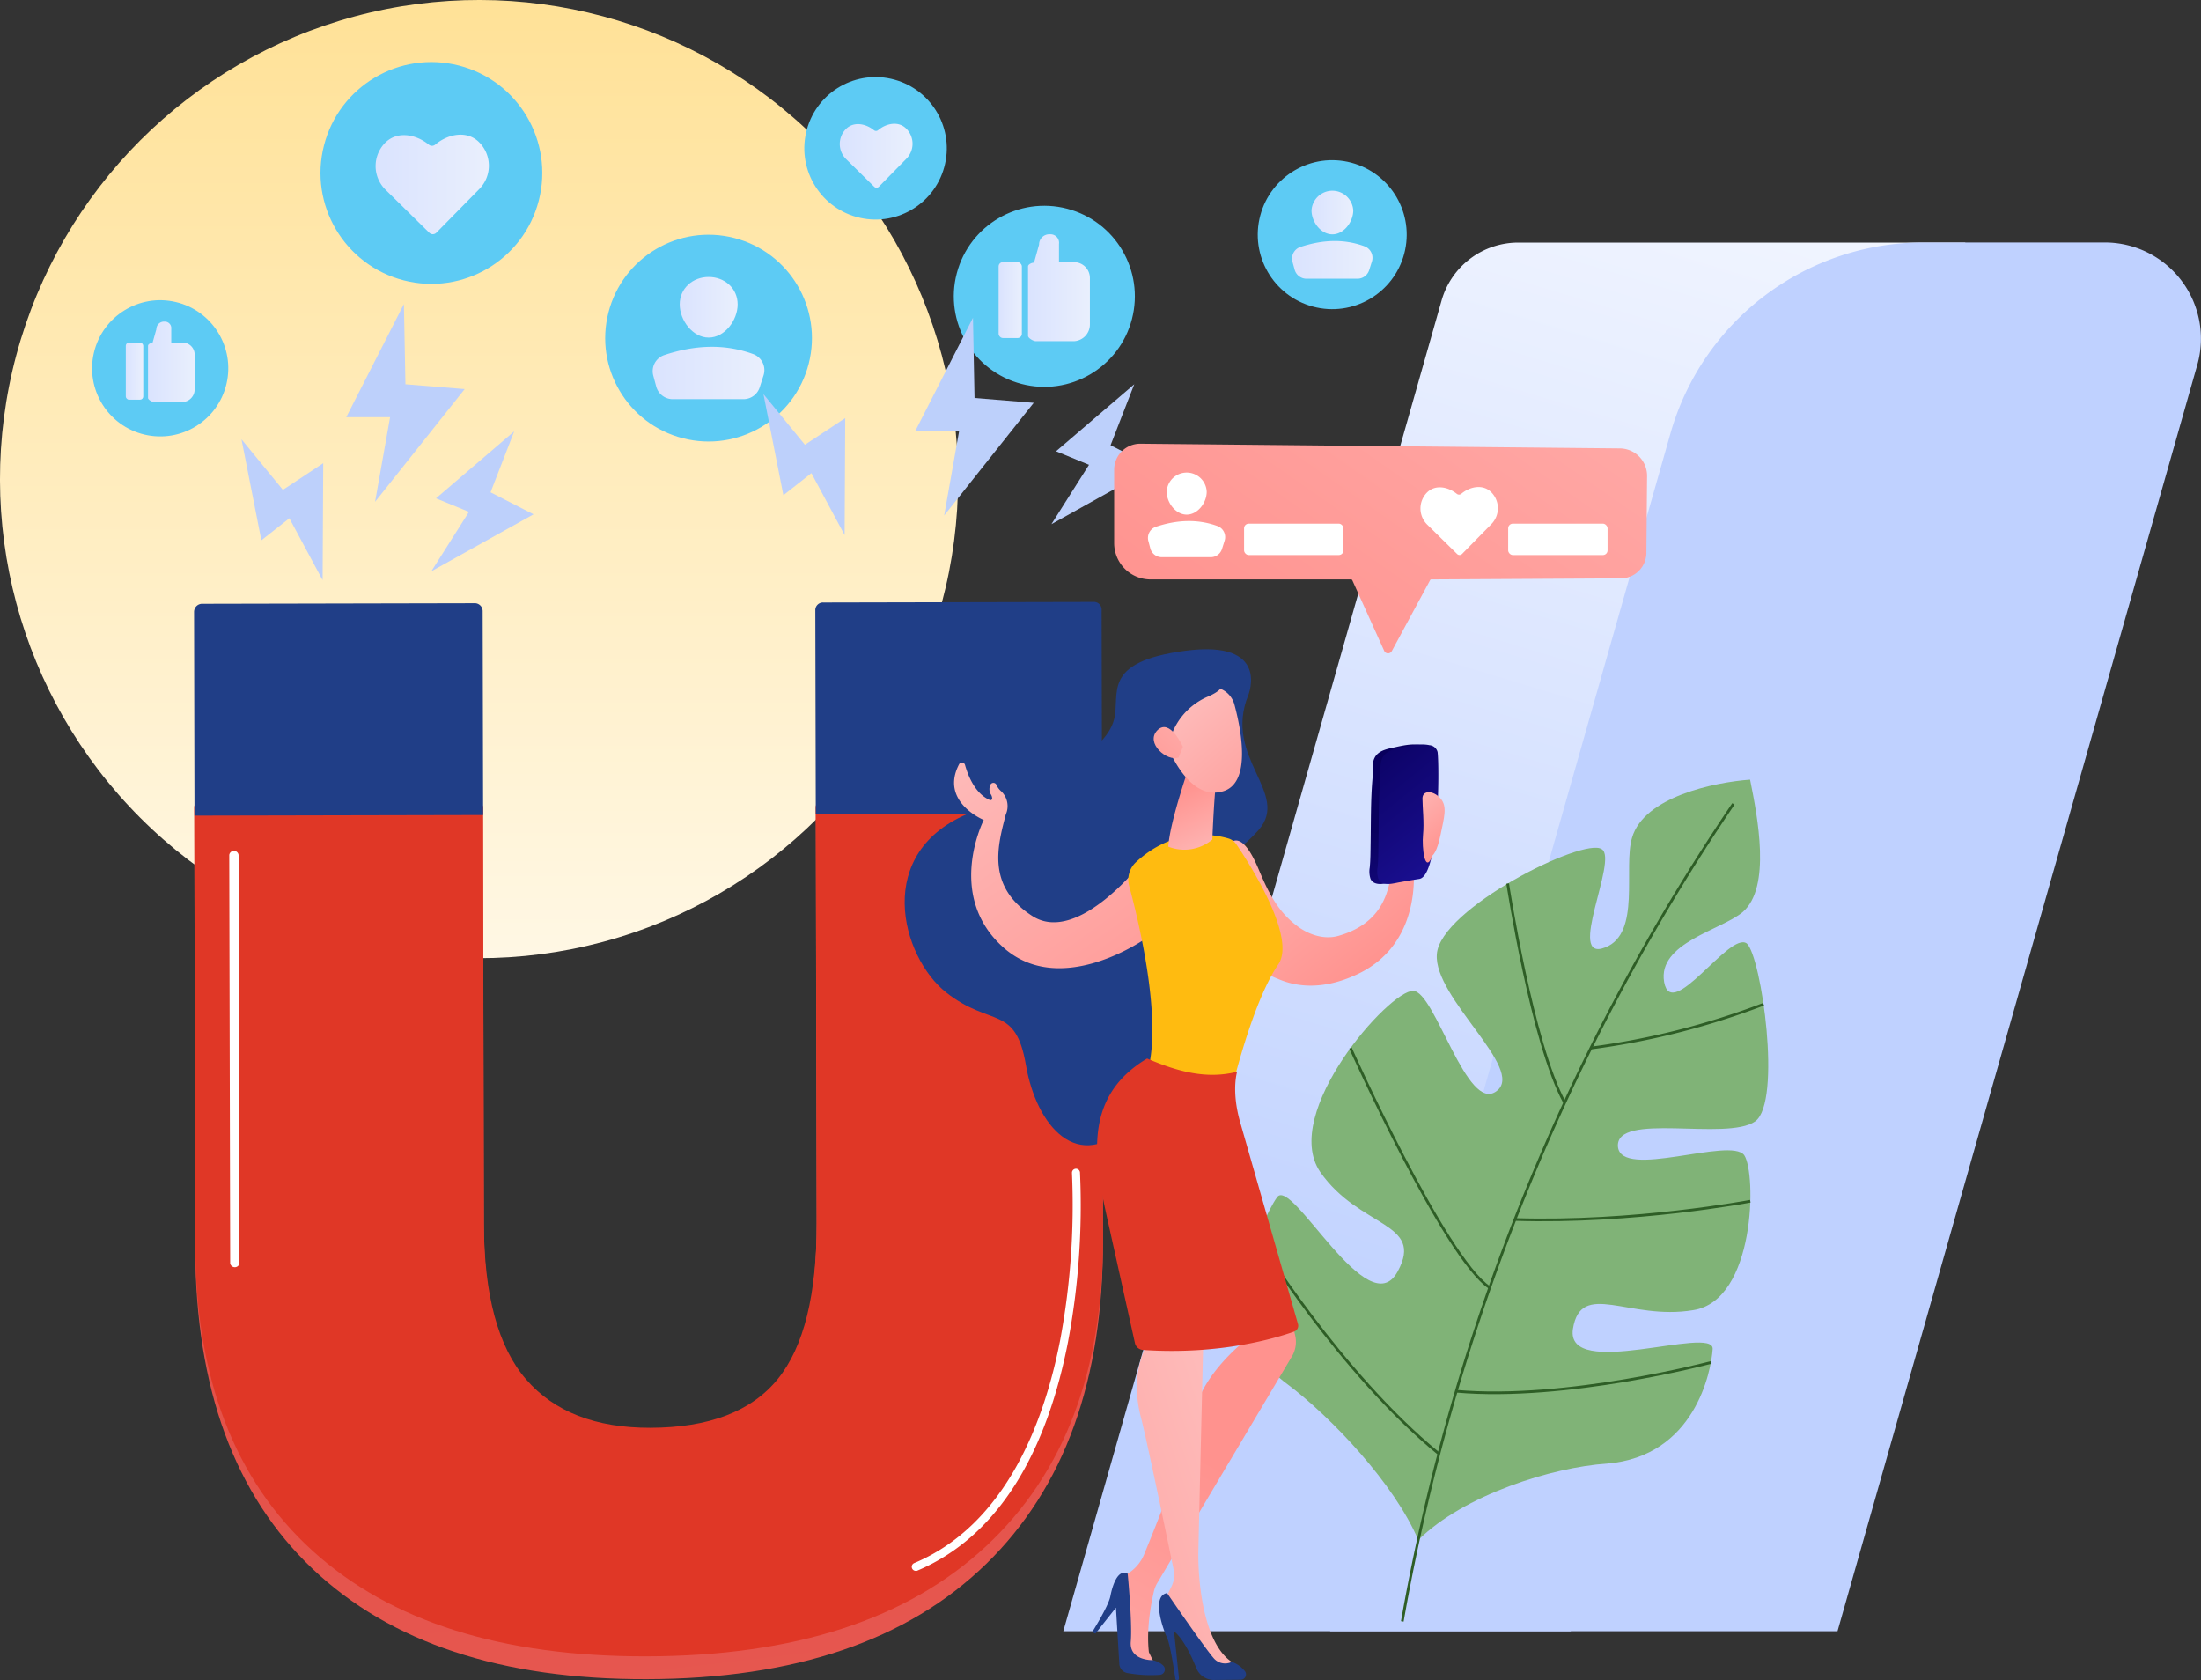 <svg xmlns="http://www.w3.org/2000/svg" xmlns:xlink="http://www.w3.org/1999/xlink" viewBox="0 0 576.03 439.71"><rect x="0" y="0" width="576.03" height="439.71" fill="#333333" stroke="none"/><defs><style>.cls-1{isolation:isolate;}.cls-2{fill:url(#linear-gradient);}.cls-3{fill:url(#linear-gradient-2);}.cls-4{fill:#bfd1ff;}.cls-5{fill:#80b377;}.cls-6{fill:none;stroke:#2e5e26;stroke-miterlimit:10;stroke-width:0.7px;}.cls-7{fill:#5dcbf4;}.cls-8{fill:url(#linear-gradient-3);}.cls-9{fill:url(#linear-gradient-4);}.cls-10{fill:url(#linear-gradient-5);}.cls-11{fill:url(#linear-gradient-6);}.cls-12{fill:url(#linear-gradient-7);}.cls-13{fill:url(#linear-gradient-8);}.cls-14{fill:url(#linear-gradient-9);}.cls-15{fill:url(#linear-gradient-10);}.cls-16{fill:url(#linear-gradient-11);}.cls-17{fill:url(#linear-gradient-12);}.cls-18{fill:url(#linear-gradient-13);}.cls-19{fill:#e03726;}.cls-20{fill:#203e87;}.cls-21{mix-blend-mode:soft-light;}.cls-22{fill:#fff;}.cls-23{fill:#bdd0fb;}.cls-24{fill:url(#linear-gradient-14);}.cls-25{fill:url(#linear-gradient-15);}.cls-26{fill:#ffbb10;}.cls-27{fill:url(#linear-gradient-16);}.cls-28{fill:url(#linear-gradient-17);}.cls-29{fill:url(#linear-gradient-18);}.cls-30{fill:url(#linear-gradient-19);}.cls-31{fill:url(#linear-gradient-20);}.cls-32{fill:url(#linear-gradient-21);}.cls-33{fill:url(#linear-gradient-22);}.cls-34{fill:url(#linear-gradient-23);}.cls-35{fill:url(#linear-gradient-24);}</style><linearGradient id="linear-gradient" x1="125.37" y1="-93.95" x2="125.37" y2="337.02" gradientTransform="translate(125.37 -51.93) rotate(45)" gradientUnits="userSpaceOnUse"><stop offset="0" stop-color="#ffd97a"/><stop offset="1" stop-color="#fff"/></linearGradient><linearGradient id="linear-gradient-2" x1="360.62" y1="363.7" x2="482.54" y2="-39.66" gradientUnits="userSpaceOnUse"><stop offset="0" stop-color="#bfd1ff"/><stop offset="1" stop-color="#fff"/></linearGradient><linearGradient id="linear-gradient-3" x1="261.35" y1="78.54" x2="267.43" y2="78.54" gradientUnits="userSpaceOnUse"><stop offset="0" stop-color="#dae3fe"/><stop offset="1" stop-color="#e9effd"/></linearGradient><linearGradient id="linear-gradient-4" x1="269.05" y1="75.29" x2="285.27" y2="75.29" xlink:href="#linear-gradient-3"/><linearGradient id="linear-gradient-5" x1="32.92" y1="97.13" x2="37.49" y2="97.13" xlink:href="#linear-gradient-3"/><linearGradient id="linear-gradient-6" x1="38.71" y1="94.69" x2="50.91" y2="94.69" xlink:href="#linear-gradient-3"/><linearGradient id="linear-gradient-7" x1="98.31" y1="48.26" x2="127.93" y2="48.26" xlink:href="#linear-gradient-3"/><linearGradient id="linear-gradient-8" x1="219.78" y1="40.76" x2="238.82" y2="40.76" xlink:href="#linear-gradient-3"/><linearGradient id="linear-gradient-9" x1="177.89" y1="80.41" x2="193.05" y2="80.41" xlink:href="#linear-gradient-3"/><linearGradient id="linear-gradient-10" x1="170.82" y1="97.61" x2="200.04" y2="97.61" xlink:href="#linear-gradient-3"/><linearGradient id="linear-gradient-11" x1="343.24" y1="55.61" x2="354.16" y2="55.61" xlink:href="#linear-gradient-3"/><linearGradient id="linear-gradient-12" x1="338.14" y1="68" x2="359.2" y2="68" xlink:href="#linear-gradient-3"/><linearGradient id="linear-gradient-13" x1="158.66" y1="179.7" x2="207.21" y2="591.72" gradientUnits="userSpaceOnUse"><stop offset="0" stop-color="#e1473d"/><stop offset="1" stop-color="#e9605a"/></linearGradient><linearGradient id="linear-gradient-14" x1="975.64" y1="201.28" x2="935.25" y2="250.93" gradientTransform="matrix(-1, 0, 0, 1, 1299.32, 0)" gradientUnits="userSpaceOnUse"><stop offset="0" stop-color="#febbba"/><stop offset="1" stop-color="#ff928e"/></linearGradient><linearGradient id="linear-gradient-15" x1="250.93" y1="195.39" x2="311.75" y2="279.3" gradientTransform="matrix(1, 0, 0, 1, 0, 0)" xlink:href="#linear-gradient-14"/><linearGradient id="linear-gradient-16" x1="-7784.42" y1="1507.06" x2="-7781.51" y2="1486.43" gradientTransform="matrix(-0.96, 0.28, 0.28, 0.96, -7575.6, 956.97)" xlink:href="#linear-gradient-14"/><linearGradient id="linear-gradient-17" x1="309.07" y1="184.66" x2="340.1" y2="220.33" gradientTransform="matrix(1, 0, 0, 1, 0, 0)" xlink:href="#linear-gradient-14"/><linearGradient id="linear-gradient-18" x1="-8535.07" y1="1038.99" x2="-8507.9" y2="1070.23" gradientTransform="matrix(-1, -0.01, -0.01, 1, -8206.45, -950.44)" xlink:href="#linear-gradient-14"/><linearGradient id="linear-gradient-19" x1="5803.34" y1="502.36" x2="5868.16" y2="387.94" gradientTransform="translate(-5553.58 50.09) rotate(-0.54)" xlink:href="#linear-gradient-14"/><linearGradient id="linear-gradient-20" x1="5876.55" y1="392.01" x2="5779.61" y2="423.01" gradientTransform="translate(-5553.58 50.09) rotate(-0.54)" xlink:href="#linear-gradient-14"/><linearGradient id="linear-gradient-21" x1="933.12" y1="217.34" x2="934.37" y2="247.16" gradientTransform="matrix(-1, 0, 0, 1, 1299.32, 0)" gradientUnits="userSpaceOnUse"><stop offset="0" stop-color="#09005d"/><stop offset="1" stop-color="#1a0f91"/></linearGradient><linearGradient id="linear-gradient-22" x1="946.66" y1="193.78" x2="920.65" y2="225.76" xlink:href="#linear-gradient-21"/><linearGradient id="linear-gradient-23" x1="932.43" y1="207.07" x2="920.25" y2="222.05" xlink:href="#linear-gradient-14"/><linearGradient id="linear-gradient-24" x1="452.86" y1="2.35" x2="325.06" y2="185.58" gradientTransform="matrix(1, 0, 0, 1, 0, 0)" xlink:href="#linear-gradient-14"/></defs><title>bloggers-right-image</title><g class="cls-1"><g id="Layer_2" data-name="Layer 2"><g id="Layer_1-2" data-name="Layer 1"><circle class="cls-2" cx="125.37" cy="125.37" r="125.37" transform="translate(-51.93 125.37) rotate(-45)"/><path class="cls-3" d="M411.07,426.86H278.28l99-348.22a20.86,20.86,0,0,1,20.07-15.16h117Z"/><path class="cls-4" d="M480.9,426.86H348.1l89.07-313.41a68.78,68.78,0,0,1,66.16-50h47.5a25.17,25.17,0,0,1,24.22,32.06Z"/><path class="cls-5" d="M448.23,353c.27-6.36-38.61,8.41-36.58-5.24,2.1-13,14.75-2.11,31.48-4.92,16.31-2.51,16.59-35.8,13.35-40.56-3.64-4.87-32.19,6.52-33.05-2.22-.69-9.25,28.47-1.33,35.94-6.63,7-5.12,1.64-43-2.2-46.53-4.49-3.37-19.74,20.79-21.65,10.07-1.76-10.25,15.07-13.61,20.59-18.32,7.46-6.49,3.89-24.81,1.91-34.63-9.38.68-27.78,4.5-30.89,15.19-2.37,7.88,2.41,25-7,28.71-10.47,4.19,3.48-23.07-.93-25.7-4.63-3.29-42.4,15.63-43.16,27.49-.9,11.39,23.19,30,15.69,35.76-7.78,6.21-16.18-26.15-21.88-26.17-6.16-.29-34.8,32-24.35,47.36,10.25,14.75,27.35,13.06,20.32,26-7.68,14.49-27.79-25-31.61-19.34-4.32,6-16.53,34.9,2.64,48.84,11.58,8.66,28.15,26.21,34.33,40.84,11.86-11.79,35.09-19.06,49.36-20C443.6,381.1,447.83,358.87,448.23,353Z"/><path class="cls-6" d="M453.65,210.37A552.2,552.2,0,0,0,367,424.29"/><path class="cls-6" d="M461.55,262.79a199.24,199.24,0,0,1-45.21,11.47"/><path class="cls-6" d="M394.58,231.2s6.43,42,14.91,57.35"/><path class="cls-6" d="M458.08,314.34s-30.42,5.78-61.61,4.78"/><path class="cls-6" d="M353.43,274.26S378,329,389.85,336.94"/><path class="cls-6" d="M447.75,356.54S410,366.62,381.1,364.06"/><path class="cls-6" d="M329.13,324.13s21.44,35,47.42,56.28"/><circle class="cls-7" cx="273.32" cy="77.54" r="23.69" transform="translate(129.04 322.29) rotate(-75.32)"/><rect class="cls-8" x="261.35" y="68.6" width="6.08" height="19.86" rx="1.11" ry="1.11"/><path class="cls-9" d="M281.15,68.6h-4V63.85a2.24,2.24,0,0,0-2.34-2.54h-.1A2.67,2.67,0,0,0,271.94,64l-1.32,4.73c-.61,0-1.57.44-1.57,1V87.88c0,.61,1.42,1.4,2,1.4h10.07a4.38,4.38,0,0,0,4.12-4.45v-12A4.15,4.15,0,0,0,281.15,68.6Z"/><circle class="cls-7" cx="41.92" cy="96.38" r="17.82" transform="translate(-61.51 115.04) rotate(-76.72)"/><rect class="cls-10" x="32.92" y="89.65" width="4.57" height="14.94" rx="0.83" ry="0.83"/><path class="cls-11" d="M47.82,89.65h-3V86.08a1.7,1.7,0,0,0-1.76-1.92H43a2,2,0,0,0-2.08,2l-1,3.55c-.46,0-1.18.33-1.18.79v13.64c0,.46,1.07,1.06,1.53,1.06h7.58a3.3,3.3,0,0,0,3.09-3.35v-9A3.13,3.13,0,0,0,47.82,89.65Z"/><circle class="cls-7" cx="112.89" cy="45.25" r="29.02" transform="translate(40.98 143.34) rotate(-75.59)"/><path class="cls-12" d="M125.34,37.17c-3.15-3.09-8.06-2.16-11.44.68a1.31,1.31,0,0,1-1.68,0c-3.43-2.78-8.33-3.62-11.43-.47a8.67,8.67,0,0,0,.11,12.27L112.34,60.9a1.31,1.31,0,0,0,1.86,0l11.24-11.43A8.69,8.69,0,0,0,125.34,37.17Z"/><circle class="cls-7" cx="229.16" cy="38.82" r="18.64" transform="translate(130.57 249.3) rotate(-74.52)"/><path class="cls-13" d="M237.15,33.63c-2-2-5.18-1.39-7.35.44a.85.85,0,0,1-1.08,0c-2.2-1.78-5.35-2.32-7.34-.3a5.57,5.57,0,0,0,.07,7.88l7.35,7.23a.86.86,0,0,0,1.2,0l7.22-7.35A5.58,5.58,0,0,0,237.15,33.63Z"/><circle class="cls-7" cx="185.43" cy="88.47" r="27.05" transform="translate(53.61 246.06) rotate(-75.59)"/><path class="cls-14" d="M193.05,79.64c0,4.18-3.39,8.7-7.58,8.7s-7.58-4.52-7.58-8.7,3.4-7.16,7.58-7.16S193.05,75.45,193.05,79.64Z"/><path class="cls-15" d="M176.07,104.46h18.5a4.47,4.47,0,0,0,4.26-3.12l1-3.11a4.48,4.48,0,0,0-2.7-5.57c-7.53-2.75-15.32-2.4-23.29.26a4.45,4.45,0,0,0-2.86,5.4l.76,2.83A4.49,4.49,0,0,0,176.07,104.46Z"/><circle class="cls-7" cx="348.67" cy="61.42" r="19.49" transform="translate(199.82 382.64) rotate(-75.13)"/><path class="cls-16" d="M354.16,55.05c0,3-2.44,6.28-5.46,6.28s-5.46-3.26-5.46-6.28a5.47,5.47,0,0,1,10.92,0Z"/><path class="cls-17" d="M341.92,72.94h13.33a3.23,3.23,0,0,0,3.08-2.25l.71-2.24a3.21,3.21,0,0,0-1.94-4c-5.43-2-11-1.73-16.78.18a3.21,3.21,0,0,0-2.06,3.9l.55,2A3.23,3.23,0,0,0,341.92,72.94Z"/><path class="cls-18" d="M288.66,324.68c.08,36.36-10.05,64.59-30.59,84.59S208,439.33,169.19,439.41q-56.83.13-87.4-28.88T51.1,326.89L50.85,210.8h75.53l.24,110q.06,29.46,11.08,42.79t32.49,13.25q23,0,33.31-13.27c6.88-8.82,10.27-23.32,10.23-43.34l-.24-109.47h74.93Z"/><path class="cls-19" d="M288.67,323.74c.08,34.78-10.05,61.74-30.6,80.87S208,433.36,169.19,433.44q-56.83.12-87.4-27.63T51.11,325.88l-.25-114.56H126.4l.23,108.76q.06,28.19,11.07,40.89t32.49,12.66q23-.06,33.32-12.71t10.23-41.39l-.23-108.21h74.92Z"/><path class="cls-20" d="M124.1,157.85,53,158a2.12,2.12,0,0,0-2.21,2.1l.11,53.34,75.54-.16-.12-53.35A2.07,2.07,0,0,0,124.1,157.85Z"/><path class="cls-20" d="M286.24,157.51l-70.72.15a2,2,0,0,0-2.14,2.09l.12,53.34,74.92-.16-.11-53.34A2,2,0,0,0,286.24,157.51Z"/><g class="cls-21"><path class="cls-22" d="M61.46,331.61a1.21,1.21,0,0,1-1.22-1.05L60,223.73a1.23,1.23,0,0,1,2.44,0l.23,106.83A1.22,1.22,0,0,1,61.46,331.61Z"/></g><g class="cls-21"><path class="cls-22" d="M239.6,411.06a1.06,1.06,0,0,1-.41-2c24.19-10.11,34.15-37.27,38.25-58.27a191.71,191.71,0,0,0,3.11-43.83,1.05,1.05,0,0,1,2.1-.14,192.75,192.75,0,0,1-3.14,44.37c-2.66,13.64-6.81,25.37-12.33,34.85-6.94,11.93-16.09,20.33-27.18,25A1.14,1.14,0,0,1,239.6,411.06Z"/></g><polygon class="cls-23" points="105.71 79.56 90.62 109.17 102.09 109.17 98.16 131.32 121.61 101.82 106.11 100.56 105.71 79.56"/><polygon class="cls-23" points="134.57 112.88 114.1 130.41 122.73 133.95 112.89 149.49 139.63 134.59 128.38 128.83 134.57 112.88"/><polygon class="cls-23" points="63.2 114.95 68.4 141.39 75.73 135.62 84.43 151.82 84.59 121.21 74.04 128.19 63.2 114.95"/><polygon class="cls-23" points="254.64 83.15 239.55 112.77 251.02 112.77 247.1 134.91 270.54 105.41 255.05 104.15 254.64 83.15"/><polygon class="cls-23" points="296.85 100.56 276.38 118.09 285.01 121.63 275.17 137.17 301.91 122.27 290.65 116.51 296.85 100.56"/><polygon class="cls-23" points="199.81 103.15 205.02 129.59 212.35 123.81 221.05 140.02 221.21 109.41 210.66 116.38 199.81 103.15"/><path class="cls-20" d="M326.7,181.89s5.93-14.53-16.44-11.6-16.94,11.38-18.7,18-11.16,14.08-37.28,24.26-18.37,37.95-6.64,47.17,18.13,3.09,20.86,19,13.61,28.82,27.19,15.34,29-29.43,24.7-50.33.58-16.95,9-26.54S320,198.28,326.7,181.89Z"/><path class="cls-24" d="M321.71,220.81c3.55-3.6,7,5.06,7.93,7.23,2.33,5.48,4.75,10.4,9.67,14.15,3,2.33,7.15,3.81,11,2.7,13.85-4,13.92-15.16,14.23-23.49a5.37,5.37,0,0,1,2.82-5.45,5.56,5.56,0,0,0,2.76-2.91s1.35,3-.31,4.42a1.92,1.92,0,0,0-.74,1.62l.61-.09c4.16-.52,0,5.45,0,5.45s4,21.82-14.44,30.5c-9.14,4.29-16.16,3.28-20.92,1.15a15.44,15.44,0,0,1-6.26-4.28,12,12,0,0,1-1.08-1.19v-.07C319.58,241.17,318.3,224.27,321.71,220.81Z"/><path class="cls-25" d="M251,200a.84.84,0,0,1,1.56.17c.76,2.72,2.59,7.47,6.44,9.16a.45.45,0,0,0,.45,0,.44.44,0,0,0,.21-.4,2,2,0,0,0-.35-1.07,2.68,2.68,0,0,1-.13-2.43.84.84,0,0,1,.77-.57.86.86,0,0,1,.82.5,4.74,4.74,0,0,0,1.32,1.76,5.35,5.35,0,0,1,1.14,6c-2.08,8.08-5.19,18.77,6.94,26.58s29.23-14.74,29.23-14.74l.76,20.41s-22.34,16.14-37.57,2.56-5.13-33.36-5.13-33.36S245.88,209.84,251,200Z"/><path class="cls-26" d="M321.55,219.43c-3.63-1.09-14.2-3.1-24.25,6.18a6.22,6.22,0,0,0-1.79,6.2c2.7,9.94,9.82,39.31,3.58,52,0,0,11,12.14,23,2.36,0,0,5.39-23.49,12.45-33.8,4.87-7.12-7.77-26.73-11-31.47A3.72,3.72,0,0,0,321.55,219.43Z"/><path class="cls-27" d="M311.53,199.67s-5.37,15.19-5.77,21.89a11.46,11.46,0,0,0,11.52-1.86s.59-15.16,1.44-17.88Z"/><path class="cls-28" d="M323.08,184.43A6.21,6.21,0,0,0,318.7,180c-2.86-.77-6.87-1.41-9.42.07-4.32,2.5-4.32,13.74-4.32,13.74s5.52,16.26,15.21,13.23C327.58,204.77,324.8,190.85,323.08,184.43Z"/><path class="cls-20" d="M301.56,178.78c2.66-6.4,10.93-4.51,10.93-4.51s6.45,1.53,7.35,4.45c.41,1.31-1.4,2.58-3.77,3.59A17.37,17.37,0,0,0,305.86,195l-.25,1.3S298.9,185.18,301.56,178.78Z"/><path class="cls-29" d="M309.58,195.42s-3.4-7.64-6.68-4.32,2.62,8.34,5.56,7.11Z"/><path class="cls-30" d="M336.13,335.5c-.05,1.06,1.83,9.52,2.84,14a7.44,7.44,0,0,1-.79,5.33l-35.29,59.39a7.87,7.87,0,0,0-.92,2.31c-.65,2.78-2,9.61-1.29,15.82l1.82,3.8-7.89-1.8-1.72-21.2,2.24-1.36a10.63,10.63,0,0,0,4.29-5c3.19-7.75,11.11-27.47,13.16-37.09C314.9,358.78,327,349.9,327,349.9l-2.13-5Z"/><path class="cls-20" d="M285.84,427.09s4.26-6.76,4.76-9.39,1.9-7.28,4.53-5.88c0,0,1.24,12.78.81,17.77s5.64,4.84,5.64,4.84a5.61,5.61,0,0,1,2.9,1.46,1.42,1.42,0,0,1-1,2.39,34.14,34.14,0,0,1-8.46-.48,2.58,2.58,0,0,1-2.08-2.39l-.88-14.71-5.38,6.79Z"/><path class="cls-31" d="M315.05,345s-1.25,53.11-1.42,60.66,1.2,24.26,8.76,29.26l-3.29,2.43A43.91,43.91,0,0,1,311,427.09c-4.52-7.56-5.88-8.94-5.88-8.94l1.5-3.06a6.74,6.74,0,0,0,.54-4.33c-1.63-7.91-7.08-34.22-8.57-39.88-1.75-6.69-1.88-15.62,4.23-23.1S315.05,345,315.05,345Z"/><path class="cls-20" d="M308.06,439.71a.46.46,0,0,1-.46-.4c-.25-1.77-1.3-8.87-2.16-10.71-1-2.1-4.19-11,0-11.72,0,0,10.42,15.23,12.42,17.28a3.94,3.94,0,0,0,4.53.72,7.49,7.49,0,0,1,3.42,2.45,1.38,1.38,0,0,1-1.09,2.22l-7,.07a4.94,4.94,0,0,1-4.63-3.11c-1.23-3.09-3.36-7.62-5.83-9.63l1.29,12.31a.48.48,0,0,1-.47.52Z"/><path class="cls-19" d="M323.77,280.46s-1.59,5,.84,13.35l15.08,52.64a1.63,1.63,0,0,1-1,2c-4.51,1.62-19.33,6.19-39.57,4.8a2.29,2.29,0,0,1-2.09-1.79c-1.33-6-5.88-26.48-6.82-30.69-3.57-16-7.55-33.31,10-43.77C308.25,280.44,315.78,282.48,323.77,280.46Z"/><path class="cls-32" d="M358.69,230a6.15,6.15,0,0,1-.21-3c.21-2.14.19-4.27.23-6.42.09-5.57,0-11.15.48-16.71.1-1.2,0-2.4.06-3.59.24-3,2-3.93,5-4.56,2.5-.54,5.23-1.27,7.81-.72a2.37,2.37,0,0,1,2.13,1.83c.51,4.29.38,32.39-4.79,33.17-1.75.26-3.49.57-5.22.88-1.24.22-2.89.69-4.14.27A2.15,2.15,0,0,1,358.69,230Z"/><path class="cls-33" d="M360.75,230a6,6,0,0,1-.22-3c.22-2.14.2-4.27.23-6.42.09-5.57,0-11.15.48-16.71.1-1.2,0-2.4.07-3.59.23-3,2-3.93,5-4.56,2.5-.54,5.22-1.27,7.81-.72a2.36,2.36,0,0,1,2.12,1.83c.51,4.29.39,32.39-4.79,33.17-1.75.26-3.48.57-5.22.88-1.24.22-2.89.69-4.13.27A2.1,2.1,0,0,1,360.75,230Z"/><path class="cls-34" d="M374.94,223.82s1.14-.77,2.07-5.36,1.85-7.39,0-9.52-4.73-2.22-4.73,0,.48,6.33.15,9.52S372.88,229.19,374.94,223.82Z"/><path class="cls-35" d="M424,117.34l-125.53-1.23a6.81,6.81,0,0,0-6.88,6.8v19.23a9.52,9.52,0,0,0,9.49,9.49h52.55c.13,0,.25.12.32.29l8.32,18.41a1.1,1.1,0,0,0,1,.64,1.13,1.13,0,0,0,1-.62l10-18.51a.34.34,0,0,1,.28-.21l49.64-.28a6.72,6.72,0,0,0,6.69-6.67l.18-20.1A7.17,7.17,0,0,0,424,117.34Z"/><path class="cls-22" d="M315.81,128.67c0,2.89-2.34,6-5.23,6s-5.24-3.12-5.24-6a5.24,5.24,0,0,1,10.47,0Z"/><path class="cls-22" d="M304.08,145.81h12.78a3.09,3.09,0,0,0,2.95-2.15l.68-2.15a3.09,3.09,0,0,0-1.86-3.85c-5.2-1.9-10.58-1.65-16.09.18a3.09,3.09,0,0,0-2,3.73l.53,2A3.11,3.11,0,0,0,304.08,145.81Z"/><path class="cls-22" d="M390.24,128.76c-2.15-2.11-5.51-1.47-7.82.47a.92.92,0,0,1-1.15,0c-2.35-1.9-5.7-2.48-7.82-.33a5.94,5.94,0,0,0,.08,8.39l7.82,7.69a.9.9,0,0,0,1.27,0l7.69-7.82A5.94,5.94,0,0,0,390.24,128.76Z"/><rect class="cls-22" x="394.71" y="137.03" width="26.01" height="8.22" rx="1.22" ry="1.22"/><rect class="cls-22" x="325.59" y="137.03" width="26.01" height="8.22" rx="1.22" ry="1.22"/></g></g></g></svg>